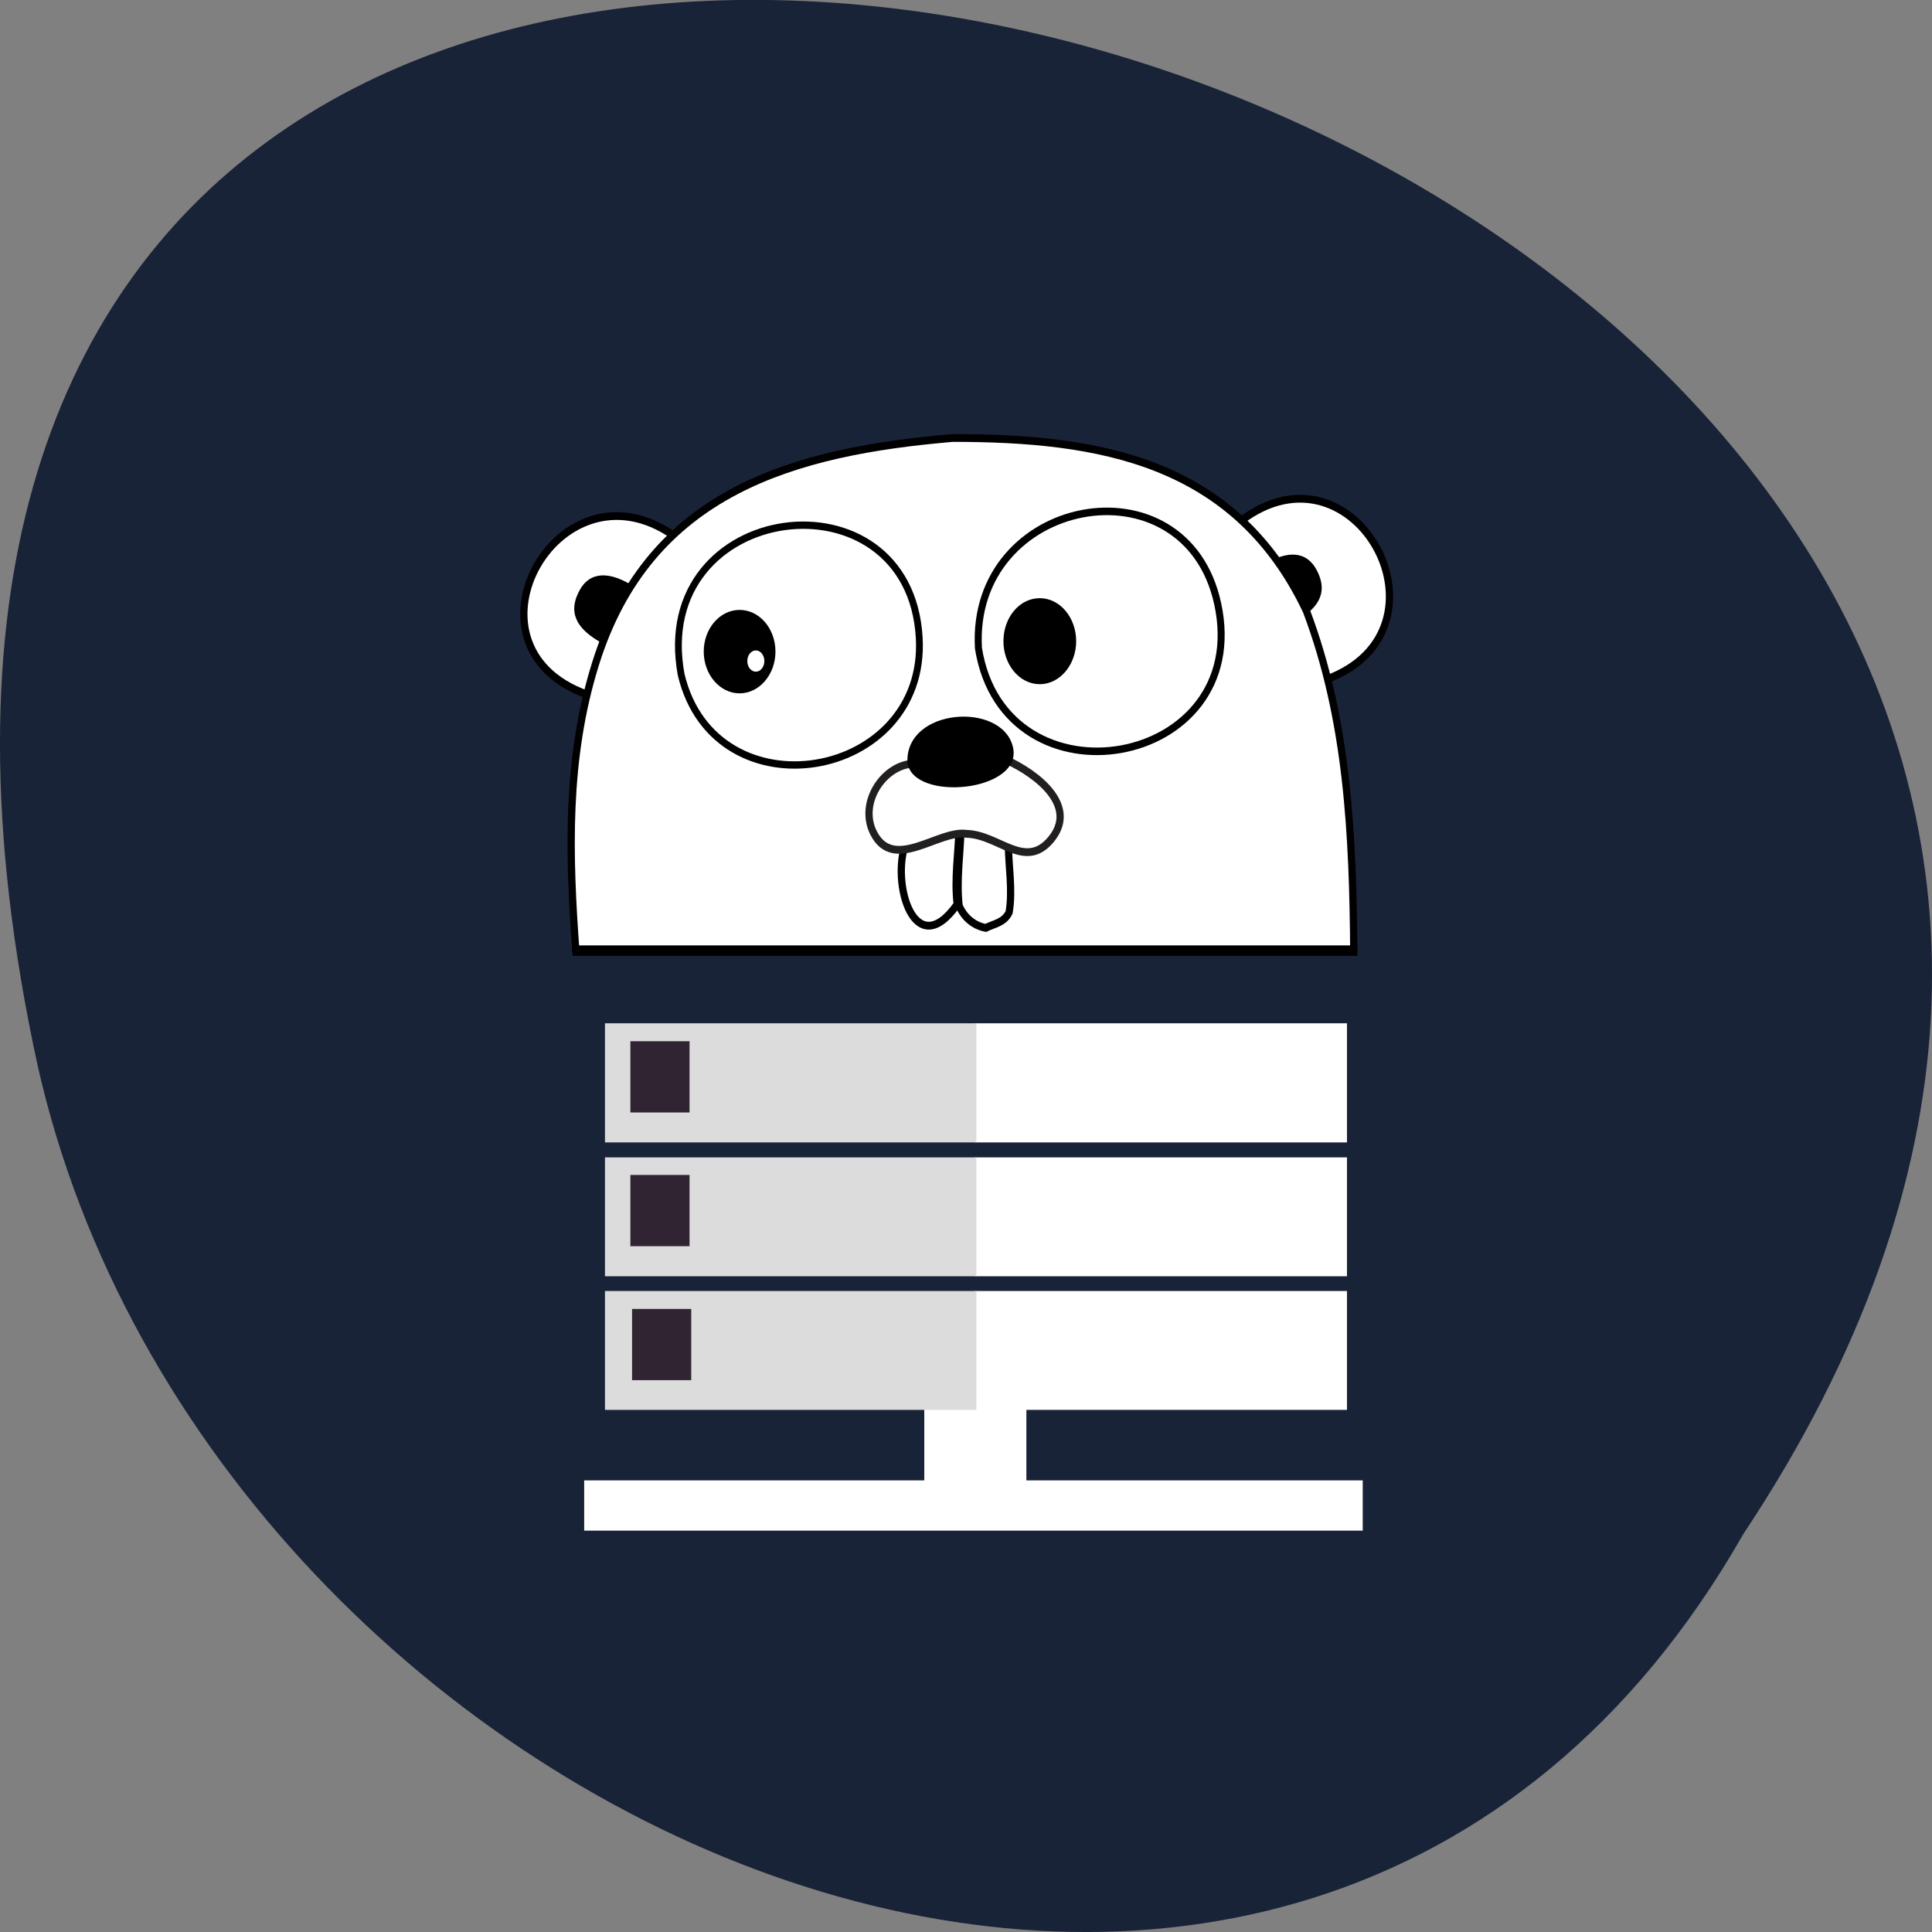 <svg xmlns="http://www.w3.org/2000/svg" viewBox="0 0 32 32"><rect x="0" y="0" width="32" height="32" fill="#808080" stroke="none"/><defs><clipPath id="3"><path d="m 14 12 h 3 v 3.66 h -3"/></clipPath><clipPath id="2"><path d="m 14 13 h 2 v 2.66 h -2"/></clipPath><clipPath id="0"><path d="m 15 13 h 2 v 2.66 h -2"/></clipPath><clipPath id="1"><path d="m 15 13 h 3 v 2.66 h -3"/></clipPath></defs><path d="m 28.879 25.402 c 15.992 -24.06 -35.01 -38.875 -28.26 -7.773 c 2.879 12.852 20.926 20.652 28.26 7.773" fill="#192338"/><g fill-rule="evenodd"><g fill="#fff" stroke="#000" stroke-linecap="round" stroke-width="3" transform="matrix(0.04 0 0 0.043 7.959 6.689)"><path d="m 47.03 112.85 c -60.38 -16.983 -15.534 -93.63 32.924 -62.12 l -32.924 62.12"/><path d="m 314.92 45.01 c 47.676 -33.511 90.86 42.05 35.37 61.12 l -35.37 -61.12"/></g><path d="m 9.938 10.633 c -0.316 -0.184 -0.551 -0.43 -0.355 -0.824 c 0.18 -0.367 0.516 -0.324 0.832 -0.145 l -0.477 0.969"/><path d="m 21.461 10.289 c 0.32 -0.184 0.555 -0.43 0.359 -0.824 c -0.18 -0.367 -0.516 -0.324 -0.832 -0.145 l 0.473 0.969"/><g fill="#fff" stroke="#000" stroke-linecap="round"><path d="m 179.07 1.515 c -65.07 5.177 -125.54 20.252 -147.91 87 c -12.31 36.599 -11.04 73.65 -8.109 110.98 h 322.1 c -0.391 -44.773 -2.442 -89.09 -19.637 -131.41 c -29.504 -57.941 -86.07 -66.57 -146.45 -66.57" transform="matrix(0.04 0 0 0.043 8.617 7.189)" stroke-width="3"/><g transform="matrix(0.04 0 0 0.043 7.959 6.689)"><path d="m 206.18 94.15 c 10.844 63.03 113.82 46.32 99.06 -17.16 c -13.287 -57.03 -102.68 -41.23 -99.06 17.16" stroke-width="2.908"/><path d="m 83.08 104.32 c 14.07 54.853 101.9 40.867 98.58 -14.167 c -4.01 -65.933 -111.96 -53.22 -98.58 14.167" stroke-width="2.821"/></g></g></g><g clip-path="url(#0)"><path d="m 16.699 13.992 c 0 0.352 0.074 0.746 0.012 1.121 c -0.082 0.172 -0.246 0.188 -0.387 0.258 c -0.195 -0.035 -0.359 -0.172 -0.441 -0.367 c -0.047 -0.43 0.02 -0.844 0.031 -1.273" fill="#fff" fill-rule="evenodd"/></g><g clip-path="url(#1)"><path d="m 218.59 169.8 c 0 8.173 1.856 17.346 0.293 26.06 c -2.052 3.996 -6.155 4.359 -9.672 5.994 c -4.885 -0.817 -8.988 -3.996 -11.04 -8.537 c -1.172 -9.99 0.488 -19.616 0.782 -29.606" transform="matrix(0.04 0 0 0.043 7.959 6.689)" fill="none" stroke="#000" stroke-linecap="round" stroke-width="3"/></g><g fill-rule="evenodd"><path d="m 12.844 10.793 c 0 -0.383 -0.266 -0.691 -0.594 -0.691 c -0.328 0 -0.594 0.309 -0.594 0.691 c 0 0.379 0.266 0.691 0.594 0.691 c 0.328 0 0.594 -0.313 0.594 -0.691"/><path d="m 12.66 10.949 c 0 -0.098 -0.063 -0.176 -0.141 -0.176 c -0.078 0 -0.141 0.078 -0.141 0.176 c 0 0.098 0.063 0.176 0.141 0.176 c 0.078 0 0.141 -0.078 0.141 -0.176" fill="#fff"/><g stroke="#000" transform="matrix(0.04 0 0 0.043 7.959 6.689)"><path d="m 246.14 91.42 c 0 -8.9 -6.546 -16.07 -14.557 -16.07 c -8.109 0 -14.557 7.175 -14.557 16.07 c 0 8.809 6.448 16.07 14.557 16.07 c 8.01 0 14.557 -7.265 14.557 -16.07"/><path d="m 241.64 95.05 c 0 -2.27 -1.563 -4.087 -3.419 -4.087 c -1.954 0 -3.419 1.816 -3.419 4.087 c 0 2.27 1.465 4.087 3.419 4.087 c 1.856 0 3.419 -1.816 3.419 -4.087"/></g></g><g clip-path="url(#2)"><path d="m 15 13.953 c -0.258 0.672 0.145 2.023 0.848 1.027 c -0.051 -0.426 0.02 -0.844 0.031 -1.27" fill="#fff" fill-rule="evenodd"/></g><g clip-path="url(#3)"><path d="m 176.19 168.89 c -6.448 15.62 3.615 47.04 21.2 23.885 c -1.27 -9.899 0.488 -19.616 0.782 -29.515" transform="matrix(0.04 0 0 0.043 7.959 6.689)" fill="none" stroke="#000" stroke-linecap="round" stroke-width="3"/></g><g fill-rule="evenodd"><path d="m 178.43 138.65 c -12.02 1.09 -21.884 15.348 -15.631 26.7 c 8.304 15.08 26.769 -1.271 38.39 0.272 c 13.287 0.272 24.13 13.986 34.78 2.452 c 11.919 -12.896 -5.08 -25.338 -18.367 -30.968" transform="matrix(0.04 0 0 0.043 7.959 6.689)" fill="#fff" stroke="#221f20" stroke-linecap="round" stroke-width="3"/><path d="m 15.03 12.625 c -0.035 -0.898 1.559 -1.01 1.746 -0.258 c 0.188 0.75 -1.668 0.926 -1.746 0.258"/></g><path d="m 21.391 198.22 h 325.23" transform="matrix(0.04 0 0 0.043 8.617 7.189)" fill="none" stroke="#000" stroke-width="2.493"/><g fill-rule="evenodd"><g fill="#fff"><path d="m 9.676 24.52 h 12.895 v 0.832 h -12.895"/><path d="m 17 21.824 v 3.516 h -1.691 v -3.516"/><path d="m 16.15 16.949 h 6.16 v 1.973 h -6.16"/><path d="m 16.15 19.17 h 6.16 v 1.969 h -6.16"/><path d="m 16.15 21.383 h 6.16 v 1.969 h -6.16"/></g><g fill="#dcdcdc"><path d="m 10.02 16.949 h 6.152 v 1.973 h -6.152"/><path d="m 10.02 19.17 h 6.152 v 1.969 h -6.152"/><path d="m 10.02 21.383 h 6.152 v 1.969 h -6.152"/></g><g fill="#170a1b" fill-opacity="0.875"><path d="m 10.441 17.246 h 0.98 v 1.18 h -0.98"/><path d="m 10.441 19.461 h 0.98 v 1.18 h -0.98"/><path d="m 10.469 21.68 h 0.98 v 1.18 h -0.98"/></g></g></svg>
